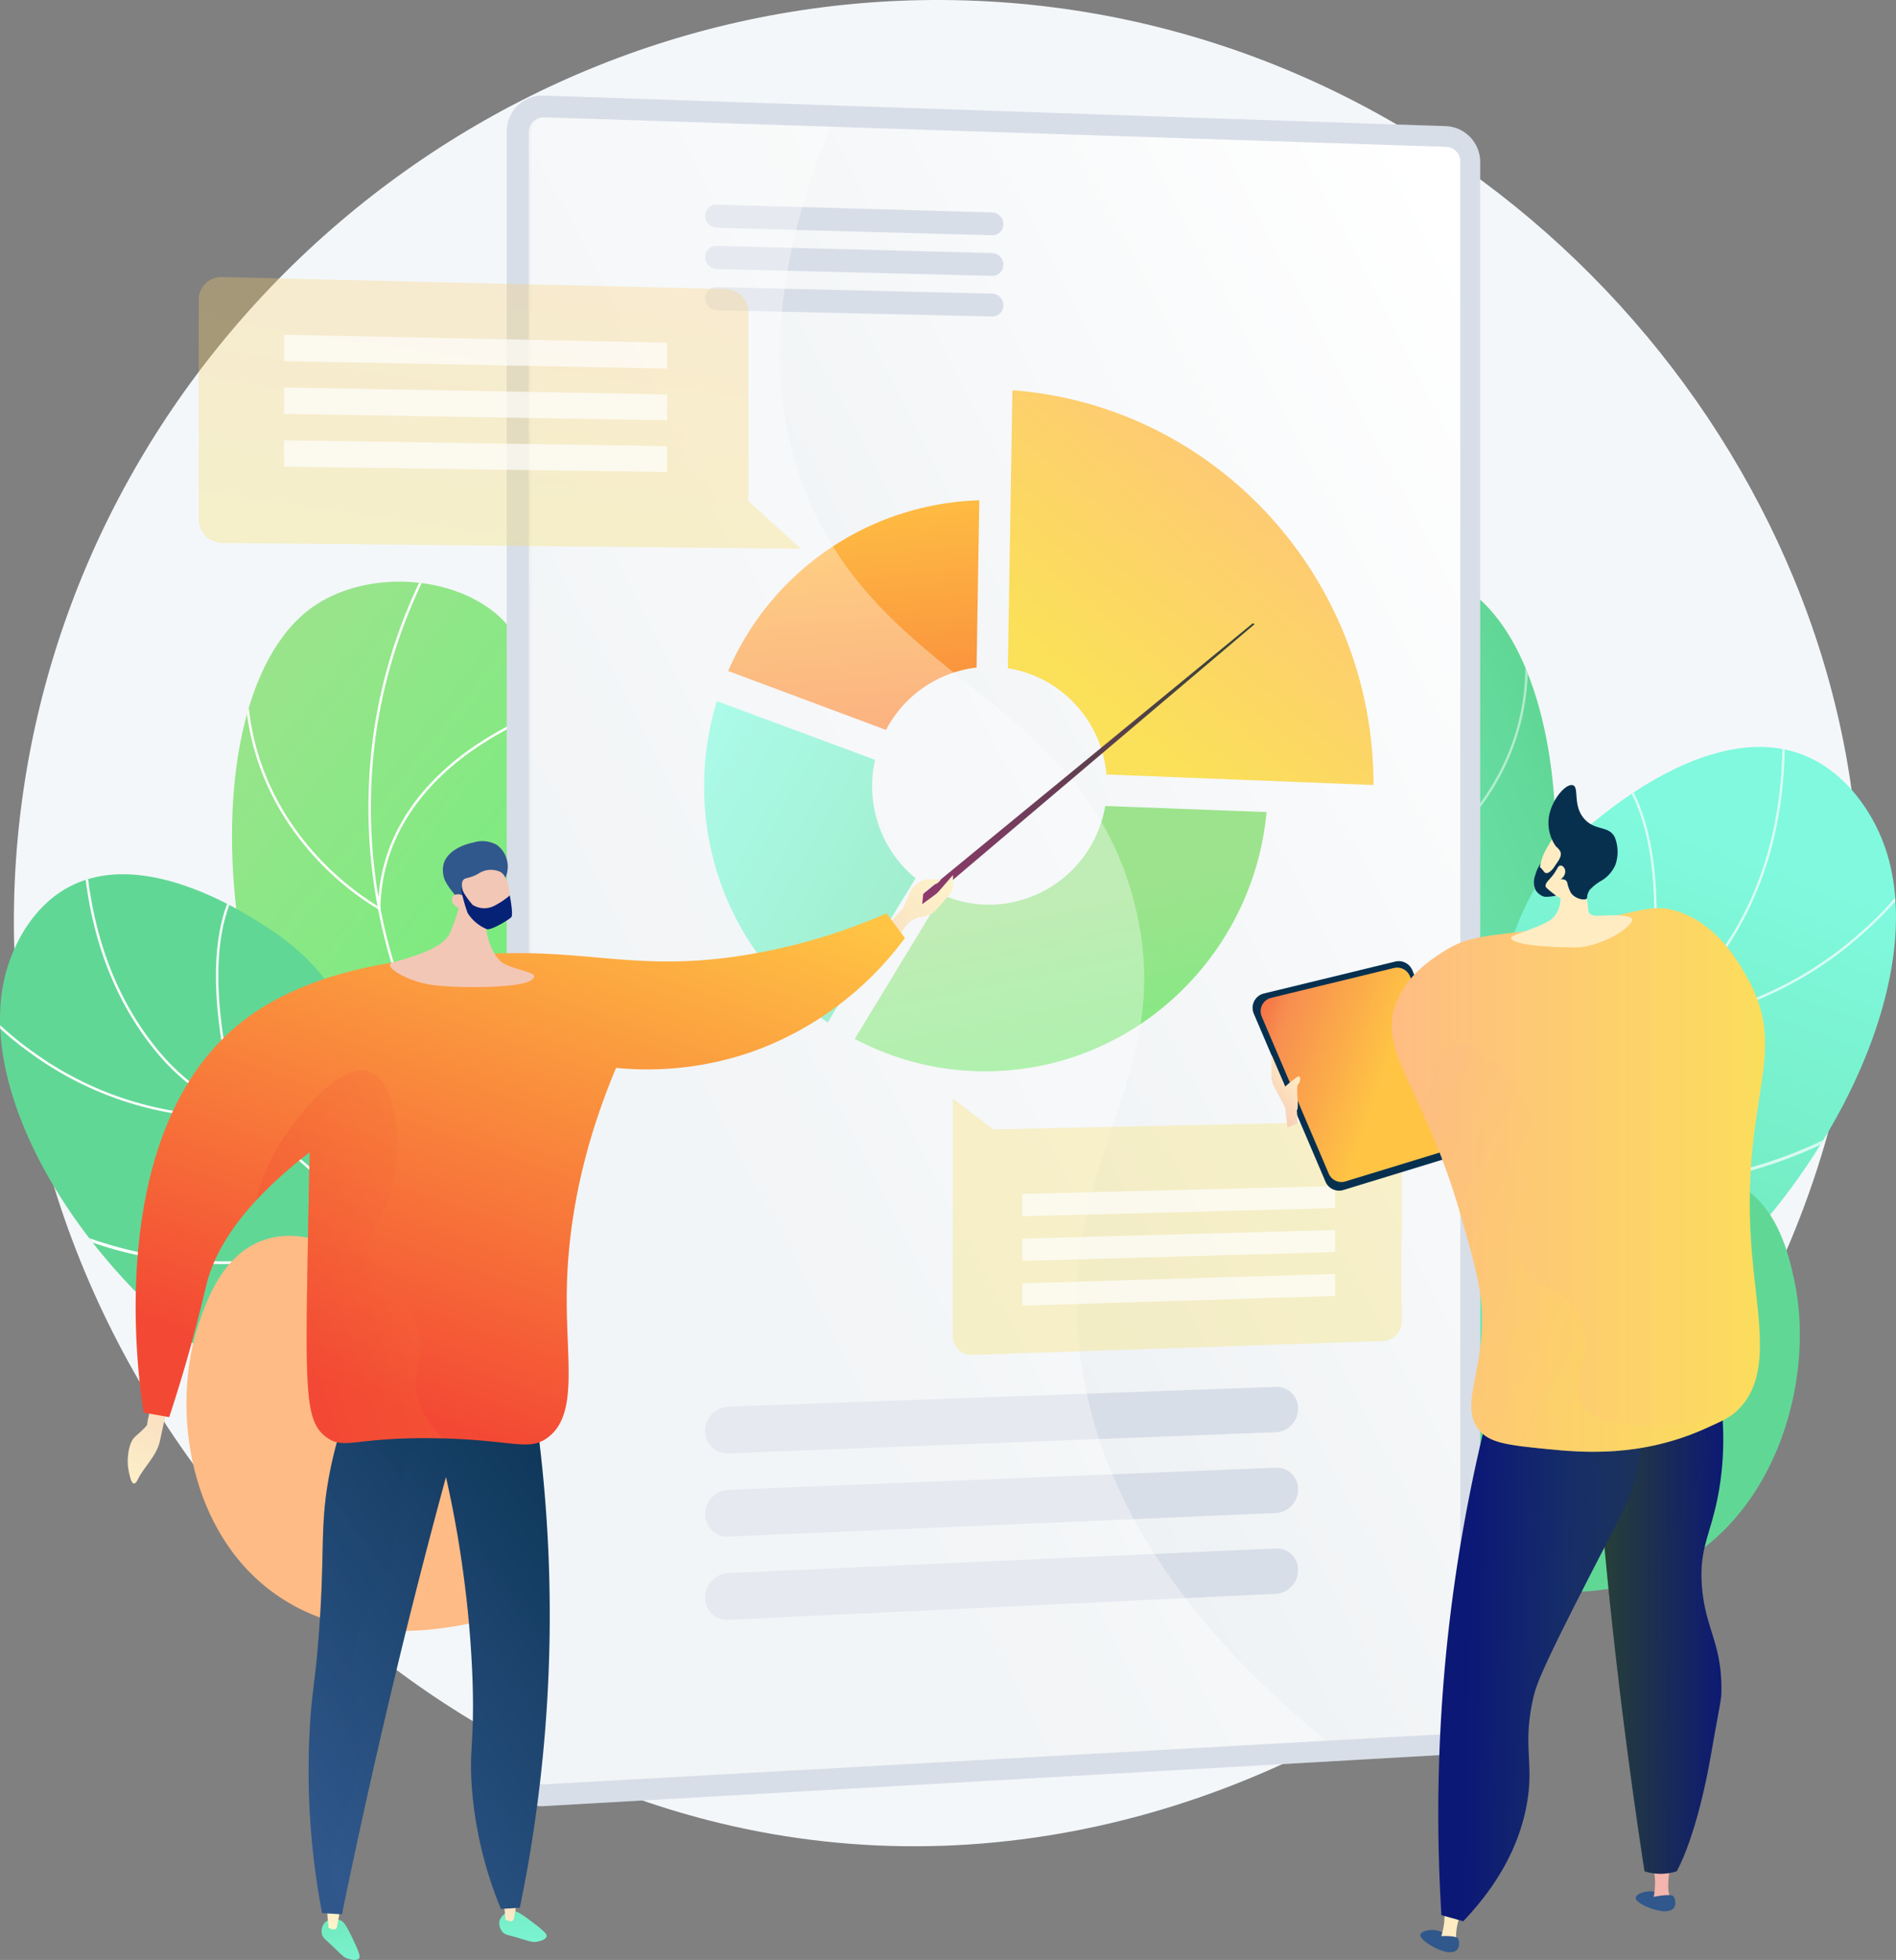<svg xmlns="http://www.w3.org/2000/svg" xmlns:xlink="http://www.w3.org/1999/xlink" width="314.59" height="325.029" viewBox="0 0 314.59 325.029">
  <rect x="0" y="0" width="314.59" height="325.029" fill="#808080" stroke="none"/>
  <defs>
    <linearGradient id="linear-gradient" x1="0.152" y1="0.008" x2="0.761" y2="0.911" gradientUnits="objectBoundingBox">
      <stop offset="0.004" stop-color="#9de38d"/>
      <stop offset="1" stop-color="#4ef66c"/>
    </linearGradient>
    <linearGradient id="linear-gradient-2" x1="1.168" y1="3.805" x2="1.074" y2="3.347" gradientUnits="objectBoundingBox">
      <stop offset="0" stop-color="#80f9de"/>
      <stop offset="0.996" stop-color="#61d796"/>
    </linearGradient>
    <linearGradient id="linear-gradient-3" x1="0.077" y1="0.75" x2="0.821" y2="0.084" xlink:href="#linear-gradient-2"/>
    <linearGradient id="linear-gradient-4" x1="0.655" y1="0.1" x2="0.325" y2="1.024" xlink:href="#linear-gradient-2"/>
    <clipPath id="clip-path">
      <path id="Trazado_149278" data-name="Trazado 149278" d="M1683.843,1819.7c4.186-12.758,8.447-32.235,3.459-53.858-5.728-24.83-18.417-29.8-29.809-56.339-16.263-37.887,2.142-65.332-14.693-76.911-8.211-5.647-21.121-5.652-29.08.017-22.71,16.175-16.484,86.629,19.546,114.122,16.3,12.434,30.516,10.959,42.744,27.049C1686.815,1788,1685.968,1806.758,1683.843,1819.7Z" fill="url(#linear-gradient)"/>
    </clipPath>
    <clipPath id="clip-path-2">
      <path id="Trazado_149284" data-name="Trazado 149284" d="M1696.821,1799.7c1.417-8.57,2.231-21.954-4.745-33.924-12.17-20.882-34.353-13.955-55.586-36.327-17.125-18.044-11.728-32.068-30.7-44.06-3.176-2.007-19.959-13.053-32.44-6.4-7.033,3.749-9.581,11.446-10.059,12.89-7.23,21.837,15.012,56.025,44,71.662,16.657,8.984,22.03,6.048,51.342,16.526A164.994,164.994,0,0,1,1696.821,1799.7Z" fill="url(#linear-gradient-2)"/>
    </clipPath>
    <linearGradient id="linear-gradient-7" x1="-25.873" y1="-8.775" x2="-27.076" y2="-7.204" gradientUnits="objectBoundingBox">
      <stop offset="0" stop-color="#ffbb85"/>
      <stop offset="1" stop-color="#fbe059"/>
    </linearGradient>
    <clipPath id="clip-path-3">
      <path id="Trazado_149291" data-name="Trazado 149291" d="M1760.111,1800.869c-4.922-10.867-10.555-27.662-8.224-47.242,2.677-22.482,13.408-28.088,20.924-52.626,10.73-35.027-8.162-57.5,5.6-69.347,6.71-5.776,18.114-7.019,25.689-2.775,21.611,12.108,22.874,74.939-6.315,102.682-13.2,12.547-25.9,12.609-35.16,27.995C1754.443,1773.152,1756.991,1789.638,1760.111,1800.869Z" fill="url(#linear-gradient-3)"/>
    </clipPath>
    <clipPath id="clip-path-4">
      <path id="Trazado_149297" data-name="Trazado 149297" d="M1741.125,1803.13c-2.556-9.16-5.025-23.631,1.152-37.484,10.777-24.167,35.739-19.25,56.2-46.111,16.505-21.663,8.973-36.289,28.209-51.584,3.219-2.561,20.179-16.567,34.55-10.8,8.1,3.249,11.781,11.324,12.472,12.84,10.451,22.912-9.714,62.752-39.419,83.2-17.066,11.747-23.262,9.187-53.925,24.057A180.567,180.567,0,0,0,1741.125,1803.13Z" fill="url(#linear-gradient-4)"/>
    </clipPath>
    <linearGradient id="linear-gradient-10" x1="-6.796" y1="-3.803" x2="-6.837" y2="-3.199" xlink:href="#linear-gradient-2"/>
    <linearGradient id="linear-gradient-11" x1="0.978" y1="0.047" x2="0.263" y2="0.702" gradientUnits="objectBoundingBox">
      <stop offset="0" stop-color="#fff"/>
      <stop offset="0.996" stop-color="#ebeff2"/>
    </linearGradient>
    <linearGradient id="linear-gradient-12" x1="0.451" y1="-0.115" x2="0.688" y2="2.232" gradientUnits="objectBoundingBox">
      <stop offset="0" stop-color="#ffc444"/>
      <stop offset="0.996" stop-color="#f34934"/>
    </linearGradient>
    <linearGradient id="linear-gradient-13" x1="0.473" y1="0.366" x2="1.052" y2="2.183" xlink:href="#linear-gradient"/>
    <linearGradient id="linear-gradient-14" x1="-0.012" y1="0.026" x2="1.499" y2="1.304" xlink:href="#linear-gradient-2"/>
    <linearGradient id="linear-gradient-15" x1="0.974" y1="-0.105" x2="0.276" y2="0.797" xlink:href="#linear-gradient-7"/>
    <linearGradient id="linear-gradient-16" x1="1.021" y1="-1.082" x2="0.334" y2="1.042" xlink:href="#linear-gradient-7"/>
    <linearGradient id="linear-gradient-17" x1="-125.3" y1="-89.372" x2="-126.093" y2="-87.436" xlink:href="#linear-gradient-7"/>
    <linearGradient id="linear-gradient-18" x1="476.891" y1="124.789" x2="477.943" y2="126.238" gradientUnits="objectBoundingBox">
      <stop offset="0" stop-color="#31588c"/>
      <stop offset="0.996" stop-color="#07304f"/>
    </linearGradient>
    <linearGradient id="linear-gradient-19" x1="640.08" y1="53.07" x2="640.08" y2="51.655" gradientUnits="objectBoundingBox">
      <stop offset="0" stop-color="#ffecc3"/>
      <stop offset="0.996" stop-color="#f3b5ad"/>
    </linearGradient>
    <linearGradient id="linear-gradient-20" x1="603.589" y1="153.576" x2="604.921" y2="155.365" xlink:href="#linear-gradient-18"/>
    <linearGradient id="linear-gradient-21" x1="531.172" y1="-0.515" x2="532.266" y2="0.793" xlink:href="#linear-gradient-18"/>
    <linearGradient id="linear-gradient-22" x1="539.538" y1="-19.205" x2="539.538" y2="-20.569" xlink:href="#linear-gradient-19"/>
    <linearGradient id="linear-gradient-23" x1="659.733" y1="-1.298" x2="661.093" y2="0.479" xlink:href="#linear-gradient-18"/>
    <linearGradient id="linear-gradient-24" y1="0.5" x2="1" y2="0.5" gradientUnits="objectBoundingBox">
      <stop offset="0" stop-color="#2a4430"/>
      <stop offset="1" stop-color="#0c1876"/>
    </linearGradient>
    <linearGradient id="linear-gradient-26" x1="1.945" y1="0.611" x2="0.149" y2="0.495" gradientUnits="objectBoundingBox">
      <stop offset="0" stop-color="#2a4430"/>
      <stop offset="0.741" stop-color="#162d69"/>
      <stop offset="1" stop-color="#0c1876"/>
    </linearGradient>
    <linearGradient id="linear-gradient-27" x1="0.574" y1="0.522" x2="-0.22" y2="0.243" gradientUnits="objectBoundingBox">
      <stop offset="0" stop-color="#ffc444"/>
      <stop offset="0.637" stop-color="#f78e50"/>
      <stop offset="0.996" stop-color="#f34934"/>
    </linearGradient>
    <linearGradient id="linear-gradient-28" x1="0.624" y1="0.168" x2="-0.065" y2="1.411" xlink:href="#linear-gradient-19"/>
    <linearGradient id="linear-gradient-29" x1="0" y1="0.5" x2="1" y2="0.5" xlink:href="#linear-gradient-7"/>
    <linearGradient id="linear-gradient-30" x1="162.667" y1="-17.373" x2="163.848" y2="-15.825" xlink:href="#linear-gradient-19"/>
    <linearGradient id="linear-gradient-31" x1="1761.496" y1="-143.732" x2="1775.816" y2="-129.941" xlink:href="#linear-gradient-19"/>
    <linearGradient id="linear-gradient-32" x1="-0.124" y1="0.253" x2="0.63" y2="0.79" xlink:href="#linear-gradient-7"/>
    <linearGradient id="linear-gradient-34" x1="0.957" y1="-0.166" x2="-0.026" y2="1.241" gradientUnits="objectBoundingBox">
      <stop offset="0" stop-color="#2a4430"/>
      <stop offset="1" stop-color="#a03976"/>
    </linearGradient>
    <linearGradient id="linear-gradient-35" x1="1.096" y1="-0.119" x2="-1.594" y2="2.254" gradientUnits="objectBoundingBox">
      <stop offset="0" stop-color="#fff6cc"/>
      <stop offset="0.996" stop-color="#f3c7b5"/>
    </linearGradient>
    <linearGradient id="linear-gradient-36" x1="0.108" y1="1.643" x2="1.137" y2="-1.678" xlink:href="#linear-gradient-35"/>
    <linearGradient id="linear-gradient-37" x1="0.774" y1="2.112" x2="-0.092" y2="-2.625" xlink:href="#linear-gradient-2"/>
    <linearGradient id="linear-gradient-38" x1="0.352" y1="1.04" x2="1.17" y2="-4.704" xlink:href="#linear-gradient-35"/>
    <linearGradient id="linear-gradient-39" x1="0.661" y1="2.068" x2="-0.033" y2="-4.206" xlink:href="#linear-gradient-2"/>
    <linearGradient id="linear-gradient-40" x1="0.174" y1="2.289" x2="0.992" y2="-3.454" xlink:href="#linear-gradient-35"/>
    <linearGradient id="linear-gradient-41" x1="0.232" y1="1.002" x2="0.939" y2="-0.193" xlink:href="#linear-gradient-18"/>
    <linearGradient id="linear-gradient-42" x1="-0.001" y1="0.974" x2="0.755" y2="-0.221" xlink:href="#linear-gradient-18"/>
    <linearGradient id="linear-gradient-43" x1="0.701" y1="-0.111" x2="0.207" y2="0.835" xlink:href="#linear-gradient-12"/>
    <linearGradient id="linear-gradient-44" x1="2.286" y1="-0.559" x2="0.264" y2="0.79" xlink:href="#linear-gradient-12"/>
    <linearGradient id="linear-gradient-45" x1="-124.071" y1="56.581" x2="-124.071" y2="55.182" xlink:href="#linear-gradient-35"/>
    <linearGradient id="linear-gradient-46" x1="-472.141" y1="-65.247" x2="-472.846" y2="-66.78" gradientUnits="objectBoundingBox">
      <stop offset="0" stop-color="#31588c"/>
      <stop offset="0.996" stop-color="#062277"/>
    </linearGradient>
    <linearGradient id="linear-gradient-47" x1="-312.439" y1="106.393" x2="-311.315" y2="104.015" xlink:href="#linear-gradient-35"/>
    <linearGradient id="linear-gradient-48" x1="281.602" y1="135.053" x2="280.91" y2="132.9" xlink:href="#linear-gradient-46"/>
  </defs>
  <g id="Grupo_93461" data-name="Grupo 93461" transform="translate(-1561.912 -1531.901)">
    <path id="Trazado_149272" data-name="Trazado 149272" d="M1722.1,1531.971c-78.395-2.381-146.3,56.117-156.562,132.873-11.217,83.923,50.522,159.434,126.489,171.528,94.491,15.043,186.141-71.983,177.912-166.393C1863.74,1598.849,1801.792,1534.39,1722.1,1531.971Z" fill="#f4f7fa"/>
    <g id="Grupo_93428" data-name="Grupo 93428">
      <g id="Grupo_93422" data-name="Grupo 93422">
        <g id="Grupo_93421" data-name="Grupo 93421">
          <path id="Trazado_149273" data-name="Trazado 149273" d="M1683.843,1819.7c4.186-12.758,8.447-32.235,3.459-53.858-5.728-24.83-18.417-29.8-29.809-56.339-16.263-37.887,2.142-65.332-14.693-76.911-8.211-5.647-21.121-5.652-29.08.017-22.71,16.175-16.484,86.629,19.546,114.122,16.3,12.434,30.516,10.959,42.744,27.049C1686.815,1788,1685.968,1806.758,1683.843,1819.7Z" fill="url(#linear-gradient)"/>
          <g id="Grupo_93420" data-name="Grupo 93420" clip-path="url(#clip-path)">
            <g id="Grupo_93419" data-name="Grupo 93419" style="mix-blend-mode: soft-light;isolation: isolate">
              <path id="Trazado_149274" data-name="Trazado 149274" d="M1686.4,1787.6a96.959,96.959,0,0,0-5.456-15.671c-5.183-11.567-10.9-17.93-18.143-25.985a225.491,225.491,0,0,1-16.272-19.76c-11.582-15.984-15.176-21.6-18.4-30.652a89.424,89.424,0,0,1-4.243-41.95,87.181,87.181,0,0,1,11.287-32.013l.35.206a86.794,86.794,0,0,0-11.235,31.865,89,89,0,0,0,4.224,41.756c3.2,9,6.788,14.6,18.342,30.55a225.41,225.41,0,0,0,16.246,19.726c7.265,8.082,13,14.466,18.212,26.091a97.213,97.213,0,0,1,5.478,15.737Z" fill="#fff"/>
              <path id="Trazado_149275" data-name="Trazado 149275" d="M1625.024,1682.879l-.294-.159a47.308,47.308,0,0,1-12.768-11.256c-5.518-6.947-11.513-18.67-8.741-35.072l.4.068c-2.747,16.254,3.192,27.869,8.658,34.751a47.711,47.711,0,0,0,12.352,10.984c.373-13.1,8.774-21.6,15.79-26.424a57.906,57.906,0,0,1,15.432-7.449l.108.392a57.478,57.478,0,0,0-15.319,7.4c-6.994,4.816-15.381,13.311-15.613,26.433Z" fill="#fff"/>
              <path id="Trazado_149276" data-name="Trazado 149276" d="M1626.941,1725.021a35.418,35.418,0,0,1-22.176-7.416l.25-.321c16.57,12.9,36.272,5.03,38.222,4.2-3.346-12.938-.387-22.483,2.694-28.22a31.188,31.188,0,0,1,7.625-9.491l.244.325a30.79,30.79,0,0,0-7.52,9.375c-3.054,5.7-5.986,15.19-2.606,28.076l.043.165-.155.071A44.382,44.382,0,0,1,1626.941,1725.021Z" fill="#fff"/>
              <path id="Trazado_149277" data-name="Trazado 149277" d="M1642.115,1749.7a53.288,53.288,0,0,1-18.312-3.522l.14-.381c23.267,8.5,35.708-1.027,36.989-2.088-5.665-13.252,2.313-34.684,2.394-34.9l.38.144c-.081.215-8.056,21.644-2.342,34.732l.058.134-.107.1C1661.226,1744,1654.767,1749.7,1642.115,1749.7Z" fill="#fff"/>
            </g>
          </g>
        </g>
      </g>
      <g id="Grupo_93426" data-name="Grupo 93426">
        <g id="Grupo_93425" data-name="Grupo 93425">
          <path id="Trazado_149279" data-name="Trazado 149279" d="M1696.821,1799.7c1.417-8.57,2.231-21.954-4.745-33.924-12.17-20.882-34.353-13.955-55.586-36.327-17.125-18.044-11.728-32.068-30.7-44.06-3.176-2.007-19.959-13.053-32.44-6.4-7.033,3.749-9.581,11.446-10.059,12.89-7.23,21.837,15.012,56.025,44,71.662,16.657,8.984,22.03,6.048,51.342,16.526A164.994,164.994,0,0,1,1696.821,1799.7Z" fill="url(#linear-gradient-2)"/>
          <g id="Grupo_93424" data-name="Grupo 93424" clip-path="url(#clip-path-2)">
            <g id="Grupo_93423" data-name="Grupo 93423" style="mix-blend-mode: soft-light;isolation: isolate">
              <path id="Trazado_149280" data-name="Trazado 149280" d="M1699.279,1810.019c-4.242-20.379-12.273-34.061-23.867-40.667-5.658-3.223-10.178-3.734-14.963-4.276-5.226-.591-10.629-1.2-17.776-5.525-6.955-4.205-9.442-8.244-12.591-13.358a80.416,80.416,0,0,0-14.095-17.733,85.729,85.729,0,0,0-16.245-12.422c-4.818-2.984-8.623-5.342-13.041-11.131-7.2-9.432-10.96-21.518-11.181-35.921l.406-.007c.22,14.315,3.953,26.32,11.1,35.682,4.372,5.729,8.15,8.069,12.932,11.032a86.049,86.049,0,0,1,16.313,12.474,80.771,80.771,0,0,1,14.159,17.813c3.12,5.067,5.585,9.069,12.455,13.224,7.071,4.276,12.43,4.882,17.612,5.469,4.828.546,9.388,1.062,15.118,4.326,11.7,6.666,19.8,20.439,24.064,40.937Z" fill="#fff"/>
              <path id="Trazado_149281" data-name="Trazado 149281" d="M1599.988,1717.294a55.784,55.784,0,0,1-32.8-10.6,52.75,52.75,0,0,1-11.669-11.284l.335-.23a52.364,52.364,0,0,0,11.585,11.194,55.422,55.422,0,0,0,34.056,10.5c-.905-2.9-8.731-29.264,1.34-40.565l.3.271c-10.457,11.734-1.269,40.14-1.174,40.426l.085.258-.272.009Q1600.874,1717.294,1599.988,1717.294Z" fill="#fff"/>
              <path id="Trazado_149282" data-name="Trazado 149282" d="M1598.844,1741.519a65.357,65.357,0,0,1-33.859-9.267l.209-.348a67.652,67.652,0,0,0,58.365,4.651c-4.041-14.893-.442-35.906-.406-36.118l.4.07c-.037.212-3.648,21.3.444,36.111l.046.169-.159.071a65.093,65.093,0,0,1-18.374,4.341C1603.484,1741.4,1601.247,1741.519,1598.844,1741.519Z" fill="#fff"/>
              <path id="Trazado_149283" data-name="Trazado 149283" d="M1611.763,1776.107c-.727,0-1.459-.008-2.2-.024l.009-.406c27.579.595,44.088-10.18,45.946-11.459-11.189-13.888-6.808-36.573-6.762-36.8l.4.079c-.045.228-4.424,22.912,6.816,36.634l.136.165-.173.127C1655.769,1764.542,1639.71,1776.107,1611.763,1776.107Z" fill="#fff"/>
            </g>
          </g>
        </g>
      </g>
      <g id="Grupo_93427" data-name="Grupo 93427">
        <path id="Trazado_149285" data-name="Trazado 149285" d="M1697.119,1792.422a92.5,92.5,0,0,0-23.06-12.1c-18.664-6.616-27.217-2.713-35.118-10.6-8.179-8.167-2.881-16.212-12.673-25.333-.823-.766-11.337-10.306-20.848-6.754-6.654,2.485-9.245,10.044-10.461,13.59-4.718,13.764-1.974,34.737,12.71,45.081,13.921,9.808,31.547,5.134,37.143,3.61,9.817-2.673,12.144-6.5,22.124-8.919C1679.074,1788.047,1689.983,1790.227,1697.119,1792.422Z" fill="url(#linear-gradient-7)"/>
      </g>
    </g>
    <g id="Grupo_93438" data-name="Grupo 93438">
      <g id="Grupo_93432" data-name="Grupo 93432">
        <g id="Grupo_93431" data-name="Grupo 93431">
          <path id="Trazado_149286" data-name="Trazado 149286" d="M1760.111,1800.869c-4.922-10.867-10.555-27.662-8.224-47.242,2.677-22.482,13.408-28.088,20.924-52.626,10.73-35.027-8.162-57.5,5.6-69.347,6.71-5.776,18.114-7.019,25.689-2.775,21.611,12.108,22.874,74.939-6.315,102.682-13.2,12.547-25.9,12.609-35.16,27.995C1754.443,1773.152,1756.991,1789.638,1760.111,1800.869Z" fill="url(#linear-gradient-3)"/>
          <g id="Grupo_93430" data-name="Grupo 93430" clip-path="url(#clip-path-3)">
            <g id="Grupo_93429" data-name="Grupo 93429" opacity="0.5" style="mix-blend-mode: soft-light;isolation: isolate">
              <path id="Trazado_149287" data-name="Trazado 149287" d="M1754.79,1772.762l-.4-.057a86.37,86.37,0,0,1,3.33-14.43c3.486-10.772,7.943-16.963,13.586-24.8a200.329,200.329,0,0,0,12.455-18.982c8.675-15.193,11.3-20.481,13.268-28.739a79.056,79.056,0,0,0-.276-37.279,77.085,77.085,0,0,0-12.978-27.062l.323-.241a77.493,77.493,0,0,1,13.047,27.2,79.475,79.475,0,0,1,.277,37.473c-1.977,8.307-4.613,13.614-13.31,28.847a200.588,200.588,0,0,1-12.478,19.017c-5.623,7.809-10.063,13.977-13.53,24.688A85.954,85.954,0,0,0,1754.79,1772.762Z" fill="#fff"/>
              <path id="Trazado_149288" data-name="Trazado 149288" d="M1798.919,1674.4l-.041-.33c-1.464-11.563-9.686-18.259-16.326-21.839a51.005,51.005,0,0,0-14.226-5.058l.065-.4a51.5,51.5,0,0,1,14.353,5.1c6.658,3.591,14.888,10.28,16.489,21.806a42.452,42.452,0,0,0,9.831-10.874,38.053,38.053,0,0,0,4.3-31.5l.389-.11a38.444,38.444,0,0,1-4.358,31.836,42.087,42.087,0,0,1-10.2,11.175Z" fill="#fff"/>
              <path id="Trazado_149289" data-name="Trazado 149289" d="M1797.129,1712.018a38.292,38.292,0,0,1-10.841-1.487l-.161-.053.025-.168c3.346-22.4-12.369-31.994-12.528-32.088l.206-.347c.161.095,16.027,9.78,12.747,32.324,1.9.571,19.972,5.554,33.32-7.378l.281.29A32.377,32.377,0,0,1,1797.129,1712.018Z" fill="#fff"/>
              <path id="Trazado_149290" data-name="Trazado 149290" d="M1786.307,1735.287a30.728,30.728,0,0,1-4.831-.37,21.377,21.377,0,0,1-8.751-3.136l-.117-.085.043-.138c3.789-12.1-5.308-30.257-5.4-30.439l.361-.183c.093.183,9.192,18.342,5.47,30.6,1.3.853,13.181,7.986,32.839-1.716l.179.362C1798.062,1734.148,1791.356,1735.287,1786.307,1735.287Z" fill="#fff"/>
            </g>
          </g>
        </g>
      </g>
      <g id="Grupo_93436" data-name="Grupo 93436">
        <g id="Grupo_93435" data-name="Grupo 93435">
          <path id="Trazado_149292" data-name="Trazado 149292" d="M1741.125,1803.13c-2.556-9.16-5.025-23.631,1.152-37.484,10.777-24.167,35.739-19.25,56.2-46.111,16.505-21.663,8.973-36.289,28.209-51.584,3.219-2.561,20.179-16.567,34.55-10.8,8.1,3.249,11.781,11.324,12.472,12.84,10.451,22.912-9.714,62.752-39.419,83.2-17.066,11.747-23.262,9.187-53.925,24.057A180.567,180.567,0,0,0,1741.125,1803.13Z" fill="url(#linear-gradient-4)"/>
          <g id="Grupo_93434" data-name="Grupo 93434" clip-path="url(#clip-path-4)">
            <g id="Grupo_93433" data-name="Grupo 93433" opacity="0.7" style="mix-blend-mode: soft-light;isolation: isolate">
              <path id="Trazado_149293" data-name="Trazado 149293" d="M1739.649,1814.648l-.4-.04c2.221-22.808,9.4-38.751,21.343-47.385,5.847-4.228,10.747-5.329,15.935-6.494,5.573-1.251,11.335-2.545,18.529-8.038,6.991-5.338,9.2-9.987,12-15.873a88.41,88.41,0,0,1,13.3-21.056,94.25,94.25,0,0,1,16.276-15.5c4.857-3.791,8.693-6.785,12.777-13.542,6.671-11.037,9.315-24.549,7.861-40.159l.4-.038c1.462,15.7-1.2,29.293-7.919,40.406-4.122,6.82-7.984,9.835-12.873,13.652a93.884,93.884,0,0,0-16.215,15.443,88.071,88.071,0,0,0-13.247,20.971c-2.821,5.936-5.049,10.624-12.118,16.021-7.264,5.546-13.071,6.85-18.686,8.111-5.146,1.156-10.007,2.248-15.787,6.427C1748.982,1776.114,1741.857,1791.96,1739.649,1814.648Z" fill="#fff"/>
              <path id="Trazado_149294" data-name="Trazado 149294" d="M1834.549,1702.171l.057-.264c.068-.322,6.71-32.339-6.066-43.88l.271-.3c12.323,11.132,6.86,40.871,6.243,44a60.668,60.668,0,0,0,35.878-15.471,57.293,57.293,0,0,0,11.276-13.547l.356.192a57.81,57.81,0,0,1-11.362,13.655,61.075,61.075,0,0,1-36.383,15.595Z" fill="#fff"/>
              <path id="Trazado_149295" data-name="Trazado 149295" d="M1832.634,1728.645a70.677,70.677,0,0,1-19.552-2.557l-.165-.054.028-.171c2.7-16.612-3.722-39.138-3.788-39.364l.389-.112c.065.226,6.469,22.682,3.825,39.367a74.088,74.088,0,0,0,63.009-11.962l.244.322a72.354,72.354,0,0,1-43.037,14.525Q1833.107,1728.645,1832.634,1728.645Z" fill="#fff"/>
              <path id="Trazado_149296" data-name="Trazado 149296" d="M1819.3,1768.006a95.569,95.569,0,0,1-23.968-2.944,61.016,61.016,0,0,1-13.861-5.182l-.185-.107.117-.179c10.619-16.274,3.165-40.452,3.089-40.694l.385-.121c.077.243,7.53,24.424-3.018,40.854,2.08,1.125,21.362,10.971,51.394,7.052l.052.4A108.266,108.266,0,0,1,1819.3,1768.006Z" fill="#fff"/>
            </g>
          </g>
        </g>
      </g>
      <g id="Grupo_93437" data-name="Grupo 93437">
        <path id="Trazado_149298" data-name="Trazado 149298" d="M1743.2,1775.7a101.314,101.314,0,0,1,26.654-10.124c21.155-4.738,29.938.628,39.563-6.909,9.962-7.8,5.262-17.242,17.1-25.868.995-.725,13.676-9.712,23.547-4.6,6.905,3.575,8.727,12.131,9.583,16.145,3.319,15.58-2.419,38.014-19.738,47.327-16.42,8.831-34.963,1.434-40.845-.957-10.319-4.2-12.345-8.661-22.874-12.6C1763.391,1773.319,1751.248,1774.255,1743.2,1775.7Z" fill="url(#linear-gradient-10)"/>
      </g>
    </g>
    <g id="Grupo_93450" data-name="Grupo 93450">
      <g id="Grupo_93447" data-name="Grupo 93447">
        <g id="Grupo_93443" data-name="Grupo 93443">
          <g id="Grupo_93440" data-name="Grupo 93440">
            <path id="Trazado_149299" data-name="Trazado 149299" d="M1801.91,1552.822l-149.709-5.067a5.925,5.925,0,0,0-6.2,5.923v271.95a5.766,5.766,0,0,0,6.2,5.781l149.709-8.513a6.121,6.121,0,0,0,5.6-6.136V1558.829A5.951,5.951,0,0,0,1801.91,1552.822Z" fill="#d8dee8"/>
            <g id="Grupo_93439" data-name="Grupo 93439" opacity="0.3" style="mix-blend-mode: multiply;isolation: isolate">
              <path id="Trazado_149300" data-name="Trazado 149300" d="M1740.484,1753.636c-2.546-31.095,16.556-43.93,9.272-72.1-9-34.824-43.633-36.317-55.427-70.466-4.518-13.084-6.3-32.864,6.631-61.663l-48.759-1.65a5.925,5.925,0,0,0-6.2,5.923v271.95a5.766,5.766,0,0,0,6.2,5.781l133.49-7.591C1751.728,1797.521,1742.049,1772.749,1740.484,1753.636Z" fill="#d8dee8"/>
            </g>
            <path id="Trazado_149301" data-name="Trazado 149301" d="M1801.91,1556.256l-149.709-4.9a2.437,2.437,0,0,0-2.545,2.434v271.632a2.371,2.371,0,0,0,2.545,2.375l149.709-8.34a2.518,2.518,0,0,0,2.3-2.521V1558.724A2.446,2.446,0,0,0,1801.91,1556.256Z" fill="url(#linear-gradient-11)"/>
          </g>
          <g id="Grupo_93441" data-name="Grupo 93441">
            <path id="Trazado_149302" data-name="Trazado 149302" d="M1773.636,1761.891l-90.841,3.274a4.056,4.056,0,0,0-3.885,4.019h0a3.709,3.709,0,0,0,3.885,3.73l90.841-3.5a3.882,3.882,0,0,0,3.651-3.9h0A3.549,3.549,0,0,0,1773.636,1761.891Z" fill="#d8dee8"/>
            <path id="Trazado_149303" data-name="Trazado 149303" d="M1773.636,1775.289l-90.841,3.679a4.079,4.079,0,0,0-3.885,4.036h0a3.689,3.689,0,0,0,3.885,3.713l90.841-3.906a3.9,3.9,0,0,0,3.651-3.913h0A3.53,3.53,0,0,0,1773.636,1775.289Z" fill="#d8dee8"/>
            <path id="Trazado_149304" data-name="Trazado 149304" d="M1773.636,1788.687l-90.841,4.083a4.1,4.1,0,0,0-3.885,4.054h0a3.669,3.669,0,0,0,3.885,3.7l90.841-4.31a3.925,3.925,0,0,0,3.651-3.929h0A3.511,3.511,0,0,0,1773.636,1788.687Z" fill="#d8dee8"/>
          </g>
          <g id="Grupo_93442" data-name="Grupo 93442">
            <path id="Trazado_149305" data-name="Trazado 149305" d="M1726.529,1567.131l-45.7-1.294a1.857,1.857,0,0,0-1.924,1.865h0a1.986,1.986,0,0,0,1.924,1.972l45.7,1.238a1.817,1.817,0,0,0,1.866-1.839h0A1.943,1.943,0,0,0,1726.529,1567.131Z" fill="#d8dee8"/>
            <path id="Trazado_149306" data-name="Trazado 149306" d="M1726.529,1573.866l-45.7-1.193a1.863,1.863,0,0,0-1.924,1.869h0a1.981,1.981,0,0,0,1.924,1.968l45.7,1.137a1.822,1.822,0,0,0,1.866-1.843h0A1.938,1.938,0,0,0,1726.529,1573.866Z" fill="#d8dee8"/>
            <path id="Trazado_149307" data-name="Trazado 149307" d="M1726.529,1580.6l-45.7-1.092a1.867,1.867,0,0,0-1.924,1.874h0a1.975,1.975,0,0,0,1.924,1.963l45.7,1.036a1.826,1.826,0,0,0,1.866-1.847h0A1.933,1.933,0,0,0,1726.529,1580.6Z" fill="#d8dee8"/>
          </g>
        </g>
        <g id="Grupo_93446" data-name="Grupo 93446">
          <g id="Grupo_93444" data-name="Grupo 93444">
            <path id="Trazado_149308" data-name="Trazado 149308" d="M1708.922,1652.944a19.558,19.558,0,0,1,15.025-10.342l.455-27.734a46.926,46.926,0,0,0-41.673,28.307Z" fill="url(#linear-gradient-12)"/>
            <path id="Trazado_149309" data-name="Trazado 149309" d="M1745.293,1665.557a19.634,19.634,0,0,1-19.067,16.374,19.156,19.156,0,0,1-7.959-1.638l-14.533,23.889a46,46,0,0,0,22.492,5.369c24.109-.442,43.638-19.308,45.839-42.983Z" fill="url(#linear-gradient-13)"/>
            <path id="Trazado_149310" data-name="Trazado 149310" d="M1699.245,1701.462l14.575-23.91a19.721,19.721,0,0,1-7.2-15.293,20.051,20.051,0,0,1,.476-4.351l-26.225-9.733a47.957,47.957,0,0,0-2.125,14.162A47.288,47.288,0,0,0,1699.245,1701.462Z" fill="url(#linear-gradient-14)"/>
          </g>
          <g id="Grupo_93445" data-name="Grupo 93445">
            <path id="Trazado_149311" data-name="Trazado 149311" d="M1729.14,1642.706a19.568,19.568,0,0,1,16.36,17.626l44.308,1.751v-.059c0-34.34-26.219-62.873-59.914-65.408Z" fill="url(#linear-gradient-15)"/>
          </g>
        </g>
        <path id="Trazado_149312" data-name="Trazado 149312" d="M1740.829,1753.625c-2.546-31.092,16.551-43.925,9.269-72.094-9-34.82-43.623-36.313-55.414-70.458-4.331-12.543-6.151-31.242,5.111-58.156l-47.229-1.544a2.437,2.437,0,0,0-2.545,2.434v271.6a2.371,2.371,0,0,0,2.545,2.375l129.4-7.209C1751.285,1795.468,1742.329,1771.944,1740.829,1753.625Z" fill="#fff" opacity="0.35" style="mix-blend-mode: soft-light;isolation: isolate"/>
      </g>
      <g id="Grupo_93448" data-name="Grupo 93448">
        <path id="Trazado_149313" data-name="Trazado 149313" d="M1694.8,1622.9l-95.988-.956a3.926,3.926,0,0,1-3.932-3.862v-36.509a3.77,3.77,0,0,1,3.932-3.729l83.563,1.991a3.824,3.824,0,0,1,3.719,3.8v31.378Z" opacity="0.3" fill="url(#linear-gradient-16)" style="mix-blend-mode: multiply;isolation: isolate"/>
        <path id="Trazado_149314" data-name="Trazado 149314" d="M1672.614,1593.024l-63.567-1.239v-4.377l63.567,1.327Z" fill="#fff" opacity="0.67"/>
        <path id="Trazado_149315" data-name="Trazado 149315" d="M1672.614,1601.6l-63.567-1.064v-4.377l63.567,1.152Z" fill="#fff" opacity="0.67"/>
        <path id="Trazado_149316" data-name="Trazado 149316" d="M1672.614,1610.18l-63.567-.888v-4.377l63.567.976Z" fill="#fff" opacity="0.67"/>
      </g>
      <g id="Grupo_93449" data-name="Grupo 93449">
        <path id="Trazado_149317" data-name="Trazado 149317" d="M1726.7,1719.2l64.732-1.392a3.025,3.025,0,0,1,3.05,3.091v30.139a3.232,3.232,0,0,1-3.05,3.258l-68.227,2.3a3.088,3.088,0,0,1-3.2-3.127v-39.4Z" opacity="0.3" fill="url(#linear-gradient-17)" style="mix-blend-mode: multiply;isolation: isolate"/>
        <path id="Trazado_149318" data-name="Trazado 149318" d="M1731.534,1744.718l51.9-1.552v3.643l-51.9,1.615Z" fill="#fff" opacity="0.67"/>
        <path id="Trazado_149319" data-name="Trazado 149319" d="M1731.534,1737.306l51.9-1.426v3.643l-51.9,1.489Z" fill="#fff" opacity="0.67"/>
        <path id="Trazado_149320" data-name="Trazado 149320" d="M1731.534,1729.894l51.9-1.3v3.643l-51.9,1.363Z" fill="#fff" opacity="0.67"/>
      </g>
    </g>
    <g id="Grupo_93454" data-name="Grupo 93454">
      <path id="Trazado_149321" data-name="Trazado 149321" d="M1833.306,1846.586c.153-.842,2.873-1.605,4.219-.477.669.561,1.13,1.7.743,2.209-.141.187.436.515-.117.521C1836.319,1848.861,1833.153,1847.423,1833.306,1846.586Z" fill="url(#linear-gradient-18)"/>
      <path id="Trazado_149322" data-name="Trazado 149322" d="M1836.28,1846.59l2.822.141c-.978-1.777.2-6.611.2-6.611l-3.047.089s.075,1.4.26,3.488A13.142,13.142,0,0,1,1836.28,1846.59Z" fill="url(#linear-gradient-19)"/>
      <path id="Trazado_149323" data-name="Trazado 149323" d="M1835.909,1846.548s3.368-.776,3.732-.108.647,2.457-1.49,2.4S1835.719,1847.114,1835.909,1846.548Z" fill="url(#linear-gradient-20)"/>
      <path id="Trazado_149324" data-name="Trazado 149324" d="M1797.586,1852.695c.269-.812,3.069-1.186,4.245.119.584.648.881,1.837.426,2.291-.165.165.359.571-.188.5C1800.251,1855.369,1797.318,1853.5,1797.586,1852.695Z" fill="url(#linear-gradient-21)"/>
      <path id="Trazado_149325" data-name="Trazado 149325" d="M1800.9,1853.478l2.772.544c-.712-1.9,1.145-6.515,1.145-6.515l-3.029-.348s-.127,1.4-.242,3.489A13.244,13.244,0,0,1,1800.9,1853.478Z" fill="url(#linear-gradient-22)"/>
      <path id="Trazado_149326" data-name="Trazado 149326" d="M1800.169,1853.022s3.443-.3,3.71.416.3,2.523-1.81,2.167S1799.9,1853.556,1800.169,1853.022Z" fill="url(#linear-gradient-23)"/>
      <path id="Trazado_149327" data-name="Trazado 149327" d="M1825.64,1755.894q1.133,19.367,3.236,40.23c1.65,16.1,3.655,31.476,5.9,46.093a8.7,8.7,0,0,0,5.331,0s3.24-5.306,5.712-19.407c1.586-9.049,1.695-8.935,1.713-10.513.09-7.963-2.7-10.268-3.236-17.386-.493-6.585,1.6-8.557,2.855-15.971.964-5.7,1.325-14.008-1.713-24.866Z" fill="url(#linear-gradient-24)"/>
      <path id="Trazado_149328" data-name="Trazado 149328" d="M1825.64,1755.894q1.133,19.367,3.236,40.23c1.65,16.1,3.655,31.476,5.9,46.093a8.7,8.7,0,0,0,5.331,0c-.035-1.353-.129-3.392-.412-5.854-.75-6.532-1.944-8.391-2.067-12.4-.156-5.126,1.7-5.284,2.067-10.332.569-7.825-3.728-9.681-4.133-16.533-.429-7.239,4.1-9.622,7.577-18.6,2.05-5.3,3.87-13.255,2.3-24.425Z" opacity="0.3" fill="url(#linear-gradient-24)" style="mix-blend-mode: multiply;isolation: isolate"/>
      <path id="Trazado_149329" data-name="Trazado 149329" d="M1811.741,1755.49a271.606,271.606,0,0,0-10.661,94.005l3.617,1.011c7.011-7.336,9.515-14.079,10.471-19,1.415-7.285-.717-9.755,1.143-17.993.427-1.9,1.029-3.93,8-17.588,6.649-13.035,8.012-14.929,9.138-19.61a42.878,42.878,0,0,0,.572-16.577Z" fill="url(#linear-gradient-26)"/>
      <g id="Grupo_93451" data-name="Grupo 93451">
        <path id="Trazado_149330" data-name="Trazado 149330" d="M1781.843,1727.87l-11.9-27.871a2.451,2.451,0,0,1,1.675-3.343l21.795-5.293a2.449,2.449,0,0,1,2.846,1.454L1807.2,1719.6a2.449,2.449,0,0,1-1.551,3.269l-20.84,6.377A2.449,2.449,0,0,1,1781.843,1727.87Z" fill="#07304f"/>
        <path id="Trazado_149331" data-name="Trazado 149331" d="M1782.381,1726.529l-11.114-26.033a2.288,2.288,0,0,1,1.565-3.122l20.358-4.944a2.287,2.287,0,0,1,2.658,1.358l10.223,25.021a2.289,2.289,0,0,1-1.449,3.054l-19.467,5.956A2.287,2.287,0,0,1,1782.381,1726.529Z" fill="url(#linear-gradient-27)"/>
      </g>
      <path id="Trazado_149332" data-name="Trazado 149332" d="M1775.52,1718.876l-.357-3.284-1.892-3.607a3.424,3.424,0,0,1-.393-1.592v-3.583l2.285,5.284a17.159,17.159,0,0,1,2.07-1.642c.572-.286.5.856.072,1.285s.214,3.927-.214,4.284l.142,2.141Z" fill="url(#linear-gradient-28)"/>
      <path id="Trazado_149333" data-name="Trazado 149333" d="M1793.654,1697.958c1.777-4.345,5.591-6.844,7.568-8.14,4.679-3.065,7.675-2.506,18.42-4.14,14.321-2.179,16.035-4.244,20.848-2.571,6.322,2.2,9.624,7.937,11.138,10.567,7.629,13.258-1.291,20,1,46.407.935,10.786,3.333,20.159-2.427,25.7-1.213,1.167-2.57,1.778-5.284,3-10.761,4.842-20.41,4.007-26.273,3.427-6.452-.639-9.713-1.005-11.423-3.284-2.733-3.642.08-8.269.571-16.279.352-5.75-.955-10.306-3.57-19.419C1798.142,1712.041,1790.25,1706.281,1793.654,1697.958Z" fill="url(#linear-gradient-29)"/>
      <g id="Grupo_93453" data-name="Grupo 93453">
        <g id="Grupo_93452" data-name="Grupo 93452">
          <path id="Trazado_149334" data-name="Trazado 149334" d="M1817.624,1677.862a6.893,6.893,0,0,1,.74-4.937c1.051-1.94,1.321-2.205,1.823-2.541l.7-.431.083-.031a8.052,8.052,0,0,1,2.283-.14c.987.211,2.039,4.234,1.739,9.921.041.217.08.435.118.656.156.9.279,1.778.375,2.639.091.823,1.259.8,2.085.752,3.356-.214,5,.071,5.141.571.267.936-3.713,4-8.627,4.687-6.6.049-11.962-.653-11.385-1.692.256-.461,5.366-1.8,6.8-3.12a4.4,4.4,0,0,0,1.317-3.359C1820.418,1680.63,1818.1,1679.574,1817.624,1677.862Z" fill="url(#linear-gradient-30)"/>
          <path id="Trazado_149335" data-name="Trazado 149335" d="M1818.838,1668.338a6.62,6.62,0,0,0,1.259,3.946,2.944,2.944,0,0,1,.638.7.9.9,0,0,1,.1.208c.386,1.11-1.379,2.417-1.038,2.914.247.361,1.447-.121,1.589.19.135.293-.862.9-.71,1.251.115.265.729.023,1.116.429.193.2.136.362.341.98a5.558,5.558,0,0,0,.4.945c.609,1.035,2.334,1.413,2.666,1,.092-.116.013-.213.107-.6a3.121,3.121,0,0,1,.337-.774,8.049,8.049,0,0,1,2.087-1.642,5.715,5.715,0,0,0,2.178-2.48c.047-.119.076-.209.1-.274a6.549,6.549,0,0,0-.164-4.379c-.978-1.965-3.184-1.032-4.99-2.979-2.084-2.247-.843-5.318-1.974-5.657C1821.633,1661.738,1818.827,1665.08,1818.838,1668.338Z" fill="#07304f"/>
          <path id="Trazado_149336" data-name="Trazado 149336" d="M1820.43,1675.689c.432-.593,1.191-.036,1.195.732s-.739,1.566-1.461,1.414S1819.849,1676.488,1820.43,1675.689Z" fill="url(#linear-gradient-31)"/>
        </g>
        <path id="Trazado_149337" data-name="Trazado 149337" d="M1820.78,1674.405l-1,1.3s-1.08,1.6-1.71.722c-.515-.715-.649-.7-.68-.669a.08.08,0,0,0-.009.014c-.01,0,.075-.356.151-.666a5.864,5.864,0,0,0-.857,1.839,3.258,3.258,0,0,0,.01,2.516,2.5,2.5,0,0,0,1.473,1.151,6.589,6.589,0,0,0,1.935-.19s-1.71-1.242-1.736-1.536c-.071-.8,1.041-1.236,1.867-2.88A6.612,6.612,0,0,0,1820.78,1674.405Z" fill="#07304f"/>
      </g>
      <path id="Trazado_149338" data-name="Trazado 149338" d="M1824.212,1764.641c-1.9-3.78,2.753-8.8-.286-14.565-2.581-4.893-7.269-3.8-9.424-8.282-2.6-5.416,3.059-9.465,2.856-17.706-.243-9.851-8.719-19.713-13.708-18.848-3.228.559-3.643,5.375-5.914,10.646a119.623,119.623,0,0,1,6.485,17.341c2.615,9.113,3.922,13.669,3.57,19.419-.491,8.01-3.3,12.637-.571,16.279,1.71,2.279,4.971,2.645,11.423,3.284,5.863.58,15.512,1.415,26.273-3.427,1.363-.613,2.382-1.072,3.214-1.525C1831.317,1769.782,1825.717,1767.639,1824.212,1764.641Z" opacity="0.3" fill="url(#linear-gradient-32)" style="mix-blend-mode: multiply;isolation: isolate"/>
      <path id="Trazado_149339" data-name="Trazado 149339" d="M1774.877,1718.234l3.142-1.357c1.77,1.81,4.027,3.57,5.926,3,2.83-.852,2.122-6.059,5.568-15.207,3.905-10.366,8.335-13.03,10.567-13.994a4.783,4.783,0,0,1,3.141-.642c4.76,1.163,6.334,13.566,5,22.846-.752,5.229-2.228,15.481-10.638,20.348-1.2.691-7.771,4.5-14.279,1.5C1777.742,1732.166,1774.307,1725.6,1774.877,1718.234Z" fill="url(#linear-gradient-29)"/>
    </g>
    <g id="Grupo_93460" data-name="Grupo 93460">
      <g id="Grupo_93455" data-name="Grupo 93455">
        <path id="Trazado_149340" data-name="Trazado 149340" d="M1713.02,1681.834l56.765-46.575.3.144-56.318,47.708Z" fill="url(#linear-gradient-34)"/>
        <path id="Trazado_149341" data-name="Trazado 149341" d="M1709.552,1684.931l2.222-2.428,1.157-2.676a2.864,2.864,0,0,1,.923-1.164l.664-.492a2.208,2.208,0,0,1,1.317-.435h2.179a1.693,1.693,0,0,1-1,.819c-.618.108-1.911,1.568-1.911,1.568l-.176,1.711,2.472-1.8,2.636-3.029v1.681a2.4,2.4,0,0,1-.583,1.566l-2.138,2.474a3.435,3.435,0,0,1-2.051,1.145l-.528.084a4.053,4.053,0,0,0-2.7,1.713l-1.5,2.2Z" fill="url(#linear-gradient-35)"/>
      </g>
      <path id="Trazado_149342" data-name="Trazado 149342" d="M1589.587,1765.577s-.617,2.9-1.153,5.337-2.682,4.311-3.62,6.258-1.36-.332-1.619-1.74,0-4.315,1.162-5.31,2.044-1.863,1.988-2.064.746-3.554.746-3.554Z" fill="url(#linear-gradient-36)"/>
      <g id="Grupo_93456" data-name="Grupo 93456">
        <path id="Trazado_149343" data-name="Trazado 149343" d="M1615.337,1852.668a2.139,2.139,0,0,1,.478-1.953,2.419,2.419,0,0,1,2.642-.33c.434.2.772.511,1.966,3,1.261,2.63,1.256,3.054,1.053,3.294-.413.488-1.57.128-1.82.051-.829-.258-1.032-.651-2.74-2.251C1615.758,1853.394,1615.47,1853.218,1615.337,1852.668Z" fill="url(#linear-gradient-37)"/>
        <path id="Trazado_149344" data-name="Trazado 149344" d="M1616.143,1848.556l.29,3.049c.694.361,1.125.332,1.352,0l.583-3.049Z" fill="url(#linear-gradient-38)"/>
        <path id="Trazado_149345" data-name="Trazado 149345" d="M1645.3,1852.287a2.138,2.138,0,0,1-.476-1.953,2.419,2.419,0,0,1,2.192-1.511c.476-.026.921.1,3.128,1.756,2.331,1.753,2.522,2.132,2.453,2.439-.142.623-1.335.837-1.592.883-.855.153-1.216-.1-3.469-.735C1646.006,1852.738,1645.67,1852.714,1645.3,1852.287Z" fill="url(#linear-gradient-39)"/>
        <path id="Trazado_149346" data-name="Trazado 149346" d="M1645.5,1847.195l.289,3.049c.694.361,1.126.332,1.353,0l.582-3.049Z" fill="url(#linear-gradient-40)"/>
        <path id="Trazado_149347" data-name="Trazado 149347" d="M1615.363,1849.153l3.291.2q3.484-16.995,7.674-34.768,4.6-19.469,9.583-37.737c1.048,4.634,2.085,10.055,2.9,16.148a178.524,178.524,0,0,1,1.517,17.892c.3,9.811-.556,10.969-.152,17.094a65.429,65.429,0,0,0,4.852,20.485l3.137-.191a240.3,240.3,0,0,0,1.716-87.946l-28.507.886a67.683,67.683,0,0,0-5,16.268c-1.376,8-.532,11.951-1.568,25.586-.535,7.046-.926,8.164-1.314,12.844A125.171,125.171,0,0,0,1615.363,1849.153Z" fill="url(#linear-gradient-41)"/>
        <path id="Trazado_149348" data-name="Trazado 149348" d="M1621.678,1822.107c.867-9.213-2.457-9.023-.91-16.983,1.424-7.323,4.444-8.543,6.672-17.892,1.788-7.5.422-9.15,1.82-12.434,1.726-4.057,6.768-8.487,21.263-10.369-.208-1.4-.421-2.773-.641-4.1l-28.507.886a67.683,67.683,0,0,0-5,16.268c-1.376,8-.532,11.951-1.568,25.586-.535,7.046-.926,8.164-1.314,12.844a125.171,125.171,0,0,0,1.873,33.241l3.291.2c.068-.329.14-.664.208-.994a14.081,14.081,0,0,1-1.43-3.05C1615.026,1837.915,1620.595,1833.622,1621.678,1822.107Z" opacity="0.3" fill="url(#linear-gradient-42)" style="mix-blend-mode: multiply;isolation: isolate"/>
      </g>
      <g id="Grupo_93457" data-name="Grupo 93457">
        <path id="Trazado_149349" data-name="Trazado 149349" d="M1585.741,1766.155l4.246.758c.874-2.648,2.142-6.639,3.509-11.554,1.563-5.62,2.365-9.252,2.708-10.584,1.362-5.3,5.345-12.737,17.084-21.789-.116,5.759-.207,10.5-.267,13.752-.489,26.118-.461,30.859,3.009,33.464,3.016,2.264,4.682-.054,18.385.207,12.5.237,15.128,2.241,18.3-.053,5.151-3.724,3.15-12.565,3.231-23.61.066-9.115,1.567-22.012,8.188-37.756a52.956,52.956,0,0,0,22.29-2.578,54.007,54.007,0,0,0,25.626-18.954l-3.033-4.094a97.5,97.5,0,0,1-23.26,6.888c-17.5,2.859-25.542-.858-41.79-.216-9.358.369-28.471,1.124-41.4,10.917C1578.8,1718.962,1584.888,1760.775,1585.741,1766.155Z" fill="url(#linear-gradient-43)"/>
        <path id="Trazado_149350" data-name="Trazado 149350" d="M1631.079,1763.122c-.723-4.034,1.45-5.733.3-10.311-1.617-6.46-6.8-6.51-8.036-11.979-1.176-5.215,3.178-6.78,4.246-15.011.784-6.051-.324-14.8-4.4-16.225-5.068-1.774-12.516,8.557-13.343,9.705a35.58,35.58,0,0,0-5.5,11.737,71.658,71.658,0,0,1,8.939-8.052c-.116,5.759-.207,10.5-.267,13.752-.489,26.118-.461,30.859,3.009,33.464,3.016,2.264,4.683-.054,18.385.207.392.008.746.021,1.119.032A13.04,13.04,0,0,1,1631.079,1763.122Z" opacity="0.3" fill="url(#linear-gradient-44)" style="mix-blend-mode: multiply;isolation: isolate"/>
      </g>
      <g id="Grupo_93459" data-name="Grupo 93459">
        <path id="Trazado_149351" data-name="Trazado 149351" d="M1638.692,1679.126a27.3,27.3,0,0,1-2.2,7.646c-1.488,2.907-8.2,4.273-9.579,4.837s2.279,2.834,6.084,3.527,14.827.7,16.917-.6-1.478-1.471-4.135-2.695-3.811-6.7-3.133-9.1S1638.692,1679.126,1638.692,1679.126Z" fill="url(#linear-gradient-45)"/>
        <g id="Grupo_93458" data-name="Grupo 93458">
          <path id="Trazado_149352" data-name="Trazado 149352" d="M1645.769,1677.483a4.509,4.509,0,0,0-1.441-5.485,4.971,4.971,0,0,0-3.911-.368c-.508.1-4.07.85-4.886,3.493a4.291,4.291,0,0,0,.227,2.809,10.78,10.78,0,0,0,1.361,2.02c.711.917.665.887.882,1.153a15.056,15.056,0,0,0,3.308,2.915,10.463,10.463,0,0,1,.409-1.77,9.3,9.3,0,0,1,1.006-2.13C1643.9,1678.366,1645.064,1678.677,1645.769,1677.483Z" fill="url(#linear-gradient-46)"/>
          <path id="Trazado_149353" data-name="Trazado 149353" d="M1639.043,1682.861a5.672,5.672,0,0,0,5.209,2.031c2.942-.478,2.736-7.159.71-8.386a3.754,3.754,0,0,0-2.958-.1c-.591.229-.772.5-1.744.855-.9.327-1.166.25-1.421.511-.319.325-.505,1.066.262,2.951a1.617,1.617,0,0,0-1.778-.4,1.008,1.008,0,0,0-.357.422C1636.625,1681.549,1637.411,1682.451,1639.043,1682.861Z" fill="url(#linear-gradient-47)"/>
          <path id="Trazado_149354" data-name="Trazado 149354" d="M1638.375,1679.084a14.485,14.485,0,0,0,1.952,2.871,3.638,3.638,0,0,0,3.8.05,12.935,12.935,0,0,0,2.373-1.614s.625,3.22.245,3.617-3.195,2.122-4,2a6.824,6.824,0,0,1-3.241-2.7,25.432,25.432,0,0,1-1.008-3.548Z" fill="url(#linear-gradient-48)"/>
        </g>
      </g>
    </g>
  </g>
</svg>
